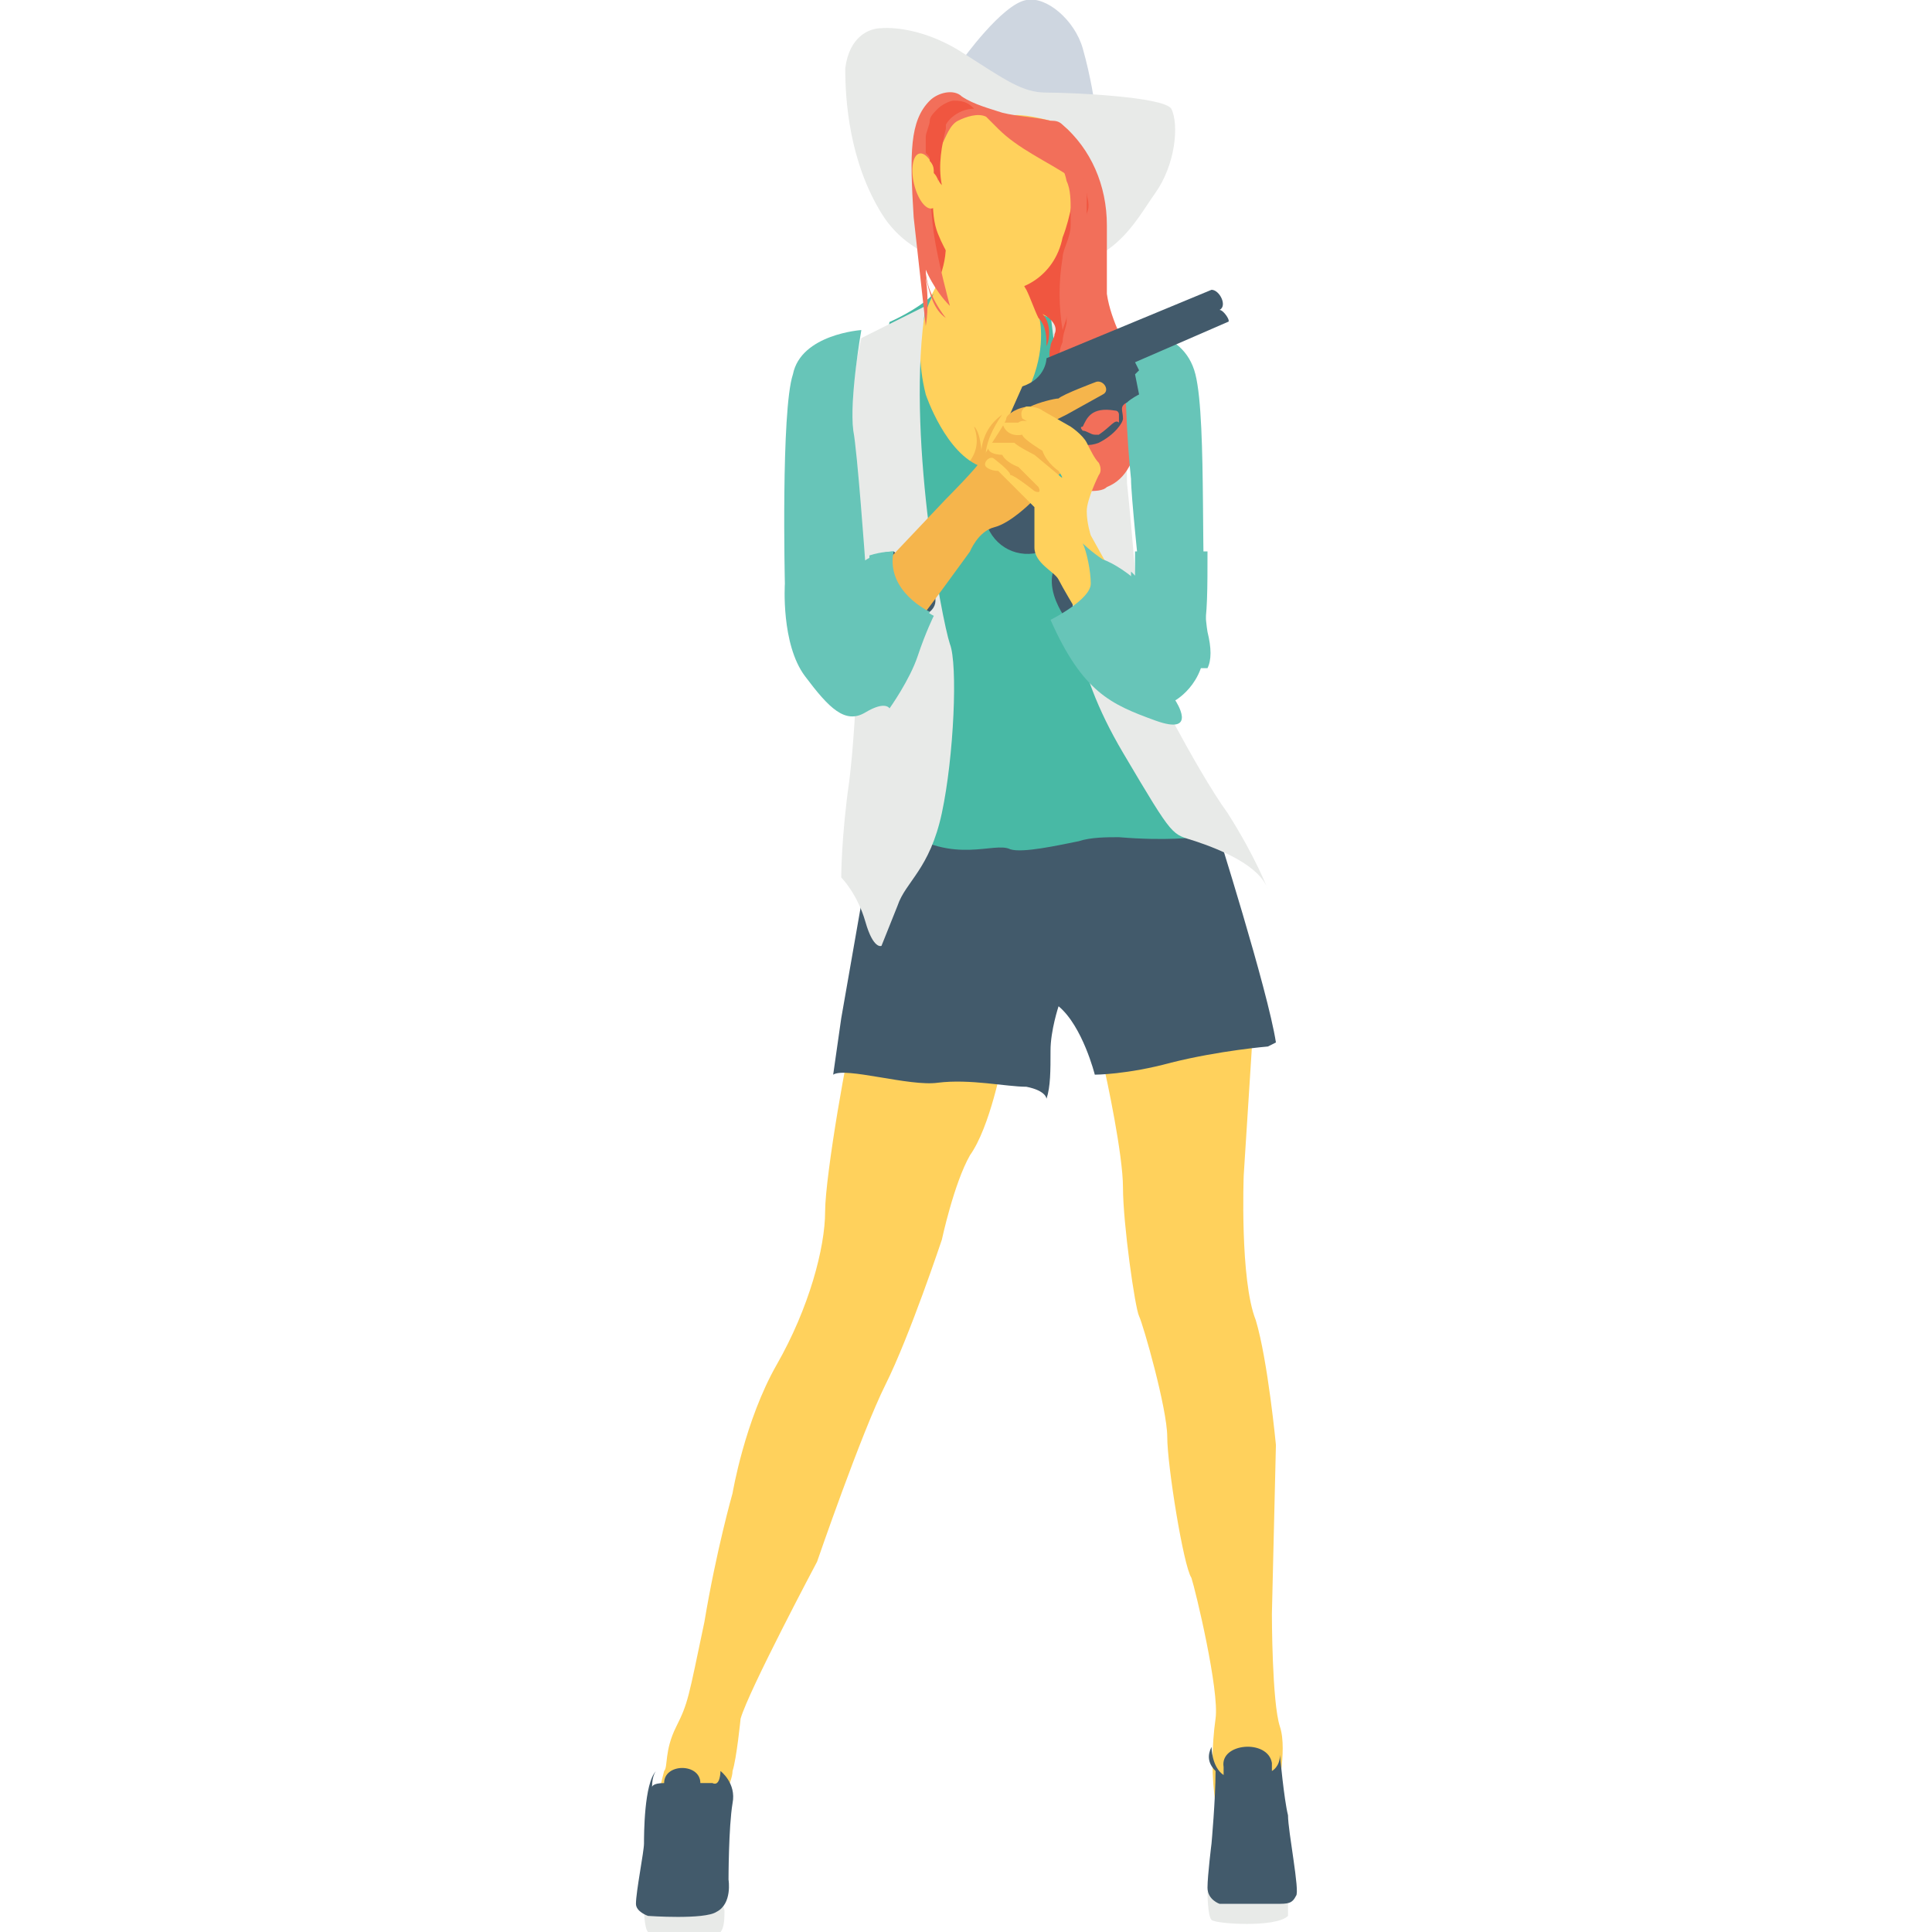 <?xml version="1.0" encoding="utf-8"?>
<!-- Generator: Adobe Illustrator 18.0.0, SVG Export Plug-In . SVG Version: 6.00 Build 0)  -->
<!DOCTYPE svg PUBLIC "-//W3C//DTD SVG 1.1//EN" "http://www.w3.org/Graphics/SVG/1.1/DTD/svg11.dtd">
<svg version="1.1" id="Layer_1" xmlns="http://www.w3.org/2000/svg" xmlns:xlink="http://www.w3.org/1999/xlink" x="0px" y="0px"
	 viewBox="0 0 48 48" enable-background="new 0 0 48 48" xml:space="preserve">
<g>
	<g>
		<g>
			<g>
				<g>
					<path fill="#FFD15C" d="M24.9,26.4c0,0-0.3,1.6-0.8,2.3c-0.4,0.7-0.7,2.1-0.7,2.1s-0.8,2.4-1.4,3.6s-1.7,4.4-1.7,4.4
						s-1.7,3.2-1.9,3.9c0,0-0.1,1-0.2,1.3c0,0.3-0.4,1-0.4,1l-1.4-0.6c0,0,0.1-0.4,0.1-0.4c0.1-0.1,0-0.5,0.3-1.1
						c0.3-0.6,0.3-0.7,0.7-2.6c0.3-1.8,0.7-3.2,0.7-3.2s0.3-1.8,1.1-3.2c0.8-1.4,1.2-2.9,1.2-3.8s0.6-4.3,0.7-4.4
						C21.2,25.6,24.9,26.4,24.9,26.4"/>
				</g>
			</g>
		</g>
		<g>
			<g>
				<g>
					<path fill="#E8EAE8" d="M16,47.4c0,0,0,0.5,0.1,0.6c0,0,1.2,0.1,1.5,0.1s0.4-0.1,0.4-0.6C18,46.8,16,47.4,16,47.4z"/>
				</g>
			</g>
		</g>
		<g>
			<g>
				<g>
					<path fill="#E8EAE8" d="M30,47c0,0,0,0.6,0.1,0.7c0.1,0.1,1.6,0.2,1.9-0.1v-0.8L30,47z"/>
				</g>
			</g>
		</g>
		<g>
			<g>
				<g>
					<path fill="#FFD15C" d="M27.4,26.4C27.4,26.4,27.4,26.4,27.4,26.4c0.1,0.4,0.5,2.3,0.5,3.1c0,0.9,0.3,3,0.4,3.2
						c0.1,0.2,0.7,2.3,0.7,3c0,0.7,0.4,3.2,0.6,3.5c0.1,0.3,0.7,2.8,0.6,3.5s-0.1,1.5,0,2.1l1.5-0.1c0,0,0.3-1.2,0.1-1.8
						c-0.2-0.6-0.2-2.8-0.2-2.8l0.1-4.2c0,0-0.2-2.1-0.5-3.1c-0.4-1-0.3-3.6-0.3-3.6l0.3-4.7"/>
				</g>
			</g>
		</g>
		<g>
			<g>
				<g>
					<path fill="#425A6B" d="M30.1,43.4c0,0,0,0.5,0.3,0.7l0-0.2c-0.1-0.6,1.1-0.7,1.2-0.1l0,0.2c0,0,0.2-0.1,0.2-0.4
						c0,0,0.1,1.1,0.2,1.5c0,0.4,0.3,1.9,0.2,2c-0.1,0.2-0.2,0.2-0.5,0.2c-0.3,0-1.4,0-1.4,0s-0.3-0.1-0.3-0.4
						c0-0.3,0.1-1.1,0.1-1.1s0.1-1.1,0.1-1.8C30,43.8,30,43.6,30.1,43.4L30.1,43.4z"/>
				</g>
			</g>
		</g>
		<g>
			<g>
				<g>
					<g>
						<path fill="#425A6B" d="M30.2,20.5c0,0,1.3,4.1,1.5,5.4L31.5,26c0,0-1.2,0.1-2.4,0.4c-1.1,0.3-1.9,0.3-1.9,0.3
							s-0.3-1.2-0.9-1.7c0,0-0.2,0.6-0.2,1.1c0,0.5,0,0.9-0.1,1.2c0,0,0-0.2-0.5-0.3c-0.5,0-1.4-0.2-2.2-0.1
							c-0.7,0.1-2.3-0.4-2.6-0.2l0.2-1.4l0.7-4L22,20L30.2,20.5z"/>
					</g>
				</g>
			</g>
			<g>
				<g>
					<path fill="#CED6E0" d="M23.9,1.5c0,0,1-1.4,1.6-1.5c0.5-0.1,1.2,0.5,1.4,1.2c0.2,0.7,0.3,1.4,0.3,1.4
						C25.9,2.8,24.8,2.4,23.9,1.5z"/>
				</g>
			</g>
			<g>
				<g>
					<g>
						<path fill="#E8EAE8" d="M21.9,0.7c0,0,0.9-0.1,2,0.6c1.1,0.7,1.5,1,2.1,1c0.6,0,2.9,0.1,3.1,0.4c0.2,0.4,0.1,1.4-0.4,2.1
							S27.7,6.6,26,6.7c-1.7,0.1-3.3-0.1-4.1-1.4C21.1,4,21,2.5,21,1.7C21.1,0.9,21.6,0.7,21.9,0.7z"/>
					</g>
				</g>
			</g>
			<g>
				<g>
					<g>
						<polygon fill="#F05640" points="23.1,5.3 23.4,7.3 24.1,6 23.1,4.6 						"/>
					</g>
				</g>
			</g>
			<g>
				<g>
					<g>
						<path fill="#FFD15C" d="M22.4,8.7l0.5-1l0.2-0.3c0,0,0.4-0.6,0.4-1.3l2.2,0.1c0,0,0.1,1.3,0.4,1.9c0.3,0.6,0.3,0.7,0.3,0.7
							l-0.4,2.5l-1.7,1.2C24.2,12.4,22.4,8.8,22.4,8.7z"/>
					</g>
				</g>
			</g>
			<g>
				<g>
					<g>
						<path fill="#F5B54C" d="M24.4,11.6c0,0-0.2-0.8,0.5-1.3c0,0-1.2,1.6,0.5,1.7l-1.7-0.2c0,0,0.8-0.4,0.5-1.2
							C24.2,10.6,24.4,10.7,24.4,11.6z"/>
					</g>
				</g>
			</g>
			<g>
				<g>
					<g>
						<path fill="#48B9A5" d="M23.2,7.3c0,0-0.6,0.9-0.2,2.5c0,0,0.5,1.5,1.4,1.8c0,0,1-1.4,1.3-2.3c0.3-0.9,0.1-1.5,0.1-1.5
							l1.6,0.5l0.6,6.8l1.7,5.7c0,0-0.7,0.1-1.9,0c-0.3,0-0.7,0-1,0.1c-0.5,0.1-1.4,0.3-1.7,0.2c-0.4-0.2-1.4,0.4-2.7-0.5V18
							l-1.1-5.7L22.1,8C22.1,8,22.8,7.7,23.2,7.3z"/>
					</g>
				</g>
			</g>
			<g>
				<g>
					<g>
						<path fill="#425A6B" d="M26.5,15.4c0,0-1.1-1.4,0.5-1.9l0.7,1.4L26.5,15.4z"/>
					</g>
				</g>
			</g>
			<g>
				<g>
					<g>
						<path fill="#E8EAE8" d="M26.1,7.8c0,0,0.5,4,0.5,5.6c0,1.6,0,3.1,1.3,5.3c1.3,2.2,1.2,2,1.8,2.2c0.6,0.2,1.6,0.6,1.8,1.2
							c0,0-0.3-0.8-1-1.9c-0.8-1.1-2.1-3.7-2.1-3.7s-0.3-3.6-0.4-4.5C28,11,27.8,9.1,28,8.2L26.1,7.8z"/>
					</g>
				</g>
			</g>
			<g>
				<g>
					<g>
						<path fill="#E8EAE8" d="M20.9,21.8c0,0,0.4,0.4,0.6,1.1c0.2,0.7,0.4,0.6,0.4,0.6s0.2-0.5,0.4-1c0.2-0.6,0.8-0.9,1.1-2.3
							c0.3-1.4,0.4-3.7,0.2-4.2c-0.2-0.6-1.1-5.3-0.6-8.4c0,0-1.4,0.7-1.6,0.8c0,0-0.3,1.1-0.2,2.5c0,0-0.2,1.2,0,2.5
							c0.2,1.3,0.1,4.4-0.1,6C20.9,20.8,20.9,21.8,20.9,21.8z"/>
					</g>
				</g>
			</g>
			<g>
				<g>
					<g>
						<path fill="#425A6B" d="M22.2,13.7c0,0,1.5,1,0.9,1.5s-1,0.4-1,0.3S21.6,14,22.2,13.7z"/>
					</g>
				</g>
			</g>
			<g>
				<g>
					<g>
						<path fill="#F05640" d="M26.4,3.9c-0.1,0.2-0.2,0.3-0.4,0.5c-0.1,0.2-0.2,0.4-0.3,0.6c-0.1,0.4-0.3,0.7-0.3,1.1
							c-0.1,0.4-0.1,0.8,0.1,1.1c0.1,0.2,0.2,0.5,0.3,0.7C26,8.1,26,8.4,26,8.6c0.1-0.2,0.1-0.6-0.1-0.8c0.2,0.1,0.4,0.3,0.3,0.5
							c0,0.1-0.1,0.2-0.1,0.3C26,9,26.2,9.2,26.4,9.5c0.1,0.1,0.2,0.3,0.3,0.4c0,0,0.1,0.1,0.1,0.1c0.1,0,0.1,0,0.2,0
							c0,0,0-0.1,0-0.1c0.2-1.2,0.3-2.4,0.3-3.7c0-0.5,0-1.1-0.2-1.6c-0.1-0.2-0.1-0.4-0.3-0.5C26.8,3.9,26.6,3.8,26.4,3.9"/>
					</g>
				</g>
			</g>
			<g>
				<g>
					<g>
						<path fill="#425A6B" d="M23.3,3l-0.4,1.5c0,0,1,0.6,1,0.6c0,0,0.3-2.2,0.3-2.2L23.3,3z"/>
					</g>
				</g>
			</g>
			<g>
				<g>
					<g>
						<path fill="#FFD15C" d="M26.1,3c0.5,0.1,0.8,0.6,0.7,1.1c-0.1,0.6-0.2,1.3-0.4,1.8c-0.2,1-1.1,1.4-1.6,1.3
							c-0.5,0-1.1-0.4-1.5-1.4c-0.4-1,0.3-3.2,0.3-3.2c0.1-0.1,0.3-0.1,0.4-0.1c0.3,0.2,0.6,0.3,0.9,0.4C25.3,2.8,25.7,2.9,26.1,3
							C26.1,3,26.1,3,26.1,3z"/>
					</g>
				</g>
			</g>
			<g>
				<g>
					<g>
						<path fill="#F26F5A" d="M27.5,7.3c0-0.2,0-0.3,0-0.5c0-0.4,0-0.8,0-1.2c0-1-0.4-1.9-1.1-2.5c0,0,0,0,0,0C26.3,3,26.2,3,26.1,3
							c-0.4-0.1-0.8-0.1-1.2-0.2c-0.3-0.1-0.7-0.2-1-0.4c-0.2-0.2-0.6-0.1-0.8,0.1c-0.5,0.5-0.5,1.3-0.4,2.9C22.9,7.2,23,8.1,23,8.1
							s0.1-0.5,0-1.2c0.1,0.4,0.2,0.8,0.5,1c0,0-0.5-0.6-0.5-1.2c0,0,0.2,0.5,0.6,0.9c0,0-0.3-1.1-0.4-1.8c-0.1-0.7-0.1-1.6-0.1-1.6
							l0.2,0.8l0-0.4c0-0.2,0-0.4,0-0.6c0-0.1,0-0.2,0.1-0.4c0.1-0.2,0.2-0.5,0.4-0.6c0.2-0.1,0.5-0.2,0.7-0.1
							c0.1,0.1,0.2,0.2,0.3,0.3c0.5,0.5,1.2,0.8,1.8,1.2c0.2,0.1,0.3,0.2,0.4,0.4C27,4.9,27.1,5.1,27,5.3c0,0.2-0.2,0.4-0.2,0.6
							c-0.1,0.2-0.1,0.4-0.1,0.5c-0.1,0.5-0.2,1-0.2,1.6c0,0.1-0.1,0.3-0.1,0.5c-0.2,0.4,0,1,0.2,1.5c0.1,0.4,0.3,0.8,0.4,1.2
							c0.1,0.3,0.1,0.6,0,1c0.2,0,0.4,0,0.5-0.1c0.5-0.2,0.7-0.7,0.8-1.3c0.1-0.5,0-1-0.1-1.5C28,8.6,27.6,8,27.5,7.3z"/>
					</g>
				</g>
			</g>
			<g>
				<g>
					<g>
						
							<ellipse transform="matrix(0.974 -0.226 0.226 0.974 -0.419 5.312)" fill="#FFD15C" cx="23" cy="4.5" rx="0.3" ry="0.7"/>
					</g>
				</g>
			</g>
			<g>
				<g>
					<g>
						<path fill="#F05640" d="M24.2,2.7c-0.3,0-0.6,0.2-0.7,0.4c0,0,0,0.1,0,0.1c-0.1,0.4-0.2,0.9-0.1,1.4c-0.1-0.1-0.1-0.2-0.2-0.3
							c0-0.1,0-0.2-0.1-0.3c0-0.1,0-0.1-0.1-0.2c0-0.1,0-0.3,0-0.4c0-0.1,0.1-0.3,0.1-0.4c0-0.1,0.1-0.2,0.2-0.3
							c0.1-0.1,0.3-0.2,0.4-0.2C24,2.5,24.1,2.6,24.2,2.7"/>
					</g>
				</g>
			</g>
			<g>
				<g>
					<g>
						<path fill="#67C5B8" d="M28.3,14.2l0,0.2c0,0-0.1-0.1-0.2-0.2v2.4H30c0.1-0.2,0.1-0.5,0-0.9c-0.2-1.2,0-5.2-0.3-6.4
							C29.4,8.1,28,8.2,28,8.2c-0.1,0.9,0,2.8,0.1,3.7C28.1,12.3,28.3,14.2,28.3,14.2z"/>
					</g>
				</g>
			</g>
			<g>
				<g>
					<g>
						<path fill="#67C5B8" d="M21.4,8.2c0,0-1.5,0.1-1.7,1.1c-0.3,0.9-0.2,5.2-0.2,5.2s-0.1,1.5,0.5,2.3c0.6,0.8,1,1.2,1.5,0.9
							c0.5-0.3,0.6-0.1,0.6-0.1s0.5-0.7,0.7-1.3c0.2-0.6,0.4-1,0.4-1s-1.2-0.6-1-1.6c0,0-0.9,0-1.1,0.8c0,0,0.2-0.4,0.4-0.5
							c0,0-0.2-2.8-0.3-3.3C21.1,9.9,21.4,8.2,21.4,8.2z"/>
					</g>
				</g>
			</g>
		</g>
		<g>
			<g>
				<g>
					<path fill="#425A6B" d="M18.2,44.8c-0.1,0.6-0.1,1.9-0.1,1.9s0.1,0.6-0.3,0.8c-0.3,0.2-1.7,0.1-1.7,0.1s-0.3-0.1-0.3-0.3
						c0-0.3,0.2-1.3,0.2-1.5c0-0.2,0-1.5,0.3-1.8c0,0-0.1,0.1-0.1,0.4c0,0,0-0.1,0.3-0.1c0-0.5,0.9-0.5,0.9,0c0,0,0.2,0,0.3,0
						c0.2,0.1,0.2-0.3,0.2-0.3S18.3,44.3,18.2,44.8z"/>
				</g>
			</g>
		</g>
	</g>
	<g>
		<g>
			<g>
				<path fill="#425A6B" d="M28.2,9L30.5,8c0.1,0-0.1-0.3-0.2-0.3c0.2-0.1,0-0.5-0.2-0.5l-4.1,1.7c0,0,0,0.5-0.6,0.7L25,10.5
					l-0.5,2.4l0,0.1c0.2,0.6,0.8,0.9,1.4,0.7l0,0l0.3-2.1l0.2-0.8h0.1c0,0,0.3,0.4,0.8,0.2c0.4-0.2,0.6-0.5,0.6-0.6
					c0-0.2-0.1-0.3,0.1-0.4c0.1-0.1,0.3-0.2,0.3-0.2l-0.1-0.5l0.1-0.1L28.2,9z M27.3,10.8c0,0-0.1,0-0.1,0c-0.1,0-0.2-0.1-0.3-0.1
					c0,0-0.1-0.1,0-0.1c0.1-0.2,0.2-0.5,0.8-0.4c0.1,0,0.1,0.1,0.1,0.1c0,0,0,0,0,0.1c0,0,0,0.1,0,0.1
					C27.7,10.4,27.6,10.6,27.3,10.8z"/>
			</g>
		</g>
	</g>
	<g>
		<g>
			<g>
				<path fill="#F5B54C" d="M27.2,9.5c0.2-0.1,0.4,0.2,0.2,0.3l-0.9,0.5l-0.6,0.3l0.8,0.8l-1.1,1.1c0,0-0.5,0.5-0.9,0.6
					c-0.4,0.1-0.6,0.6-0.6,0.6s-1.3,1.8-1.5,2l-0.9-1.4l1.8-1.9c0,0,0.8-0.8,0.9-1c0.1-0.2,0.6-0.9,0.6-1c0-0.1,0.3-0.3,0.6-0.3
					c0.2-0.1,0.6-0.2,0.7-0.2C26.4,9.8,27.2,9.5,27.2,9.5z"/>
			</g>
		</g>
	</g>
	<g>
		<g>
			<g>
				<path fill="#67C5B8" d="M22.2,13.7c0,0-0.3,0-0.6,0.1v3.7c0.4-0.1,0.4,0,0.4,0s0.5-0.7,0.7-1.3c0.2-0.6,0.4-1,0.4-1
					S22,14.7,22.2,13.7z"/>
			</g>
		</g>
	</g>
	<g>
		<g>
			<g>
				<path fill="#FFD15C" d="M24.5,11.6c-0.1-0.1,0.1-0.3,0.2-0.2c0,0,0.4,0.3,0.4,0.4c0.1,0,0.6,0.4,0.6,0.4s0.2,0.1,0.1-0.1
					c-0.1-0.1-0.5-0.5-0.5-0.5s-0.3-0.1-0.4-0.3c0,0-0.5,0-0.3-0.3h0.2c0,0,0.2,0,0.4,0c0.1,0.1,0.5,0.3,0.5,0.3l0.6,0.5
					c0,0,0.2,0.2,0-0.1c0,0-0.3-0.2-0.4-0.5c0,0-0.5-0.3-0.5-0.4c0,0-0.4,0.1-0.5-0.3l0.4,0c0,0,0.1-0.1,0.3,0l0.5,0.3l-0.7-0.4
					c0,0-0.1-0.2,0.1-0.3c0.3,0,0.4,0.1,0.4,0.1l0.7,0.4c0,0,0.3,0.2,0.4,0.4c0.1,0.2,0.2,0.4,0.3,0.5c0.1,0.2,0,0.3,0,0.3
					s-0.3,0.6-0.3,0.9s0.1,0.6,0.1,0.6l0.5,0.9l-0.7,0.9l-0.2,0c0,0-0.3-0.5-0.4-0.7s-0.6-0.4-0.6-0.8c0-0.4,0-1,0-1l-0.5-0.5
					c0,0-0.3-0.3-0.4-0.4C24.6,11.7,24.5,11.6,24.5,11.6z"/>
			</g>
		</g>
	</g>
	<g>
		<g>
			<g>
				<path fill="#67C5B8" d="M30,13.7h-1.8c0,0.3,0,0.5,0,0.5l0,0.2c-0.1-0.1-0.5-0.4-0.8-0.5c-0.3-0.2-0.5-0.4-0.5-0.4
					c0.1,0.2,0.2,0.7,0.2,1c0,0.4-1,0.9-1,0.9c0.8,1.8,1.5,2.1,2.6,2.5c1.1,0.4,0.5-0.5,0.5-0.5s0.9-0.5,0.7-1.7
					C30,15.3,30,14.6,30,13.7z"/>
			</g>
		</g>
	</g>
	<g>
		<g>
			<path fill="#F26F5A" d="M25.7,3.5c0.4,0.2,0.7,0.5,0.8,1c0.1,0.2,0.1,0.5,0.1,0.7c0,0.1,0,0.2,0,0.4c0,0.3-0.2,0.6-0.2,0.8
				c-0.1,0.6-0.1,1.2,0,1.8c0.1-0.3,0.2-0.6,0.3-1c0-0.2,0.1-0.3,0.1-0.5c0.2-0.6,0.2-1.2,0.2-1.8c0-0.1,0-0.2,0-0.2
				c0-0.1-0.1-0.2-0.1-0.3c-0.1-0.1-0.2-0.2-0.2-0.4c-0.2-0.2-0.4-0.4-0.7-0.5"/>
		</g>
	</g>
</g>
</svg>

